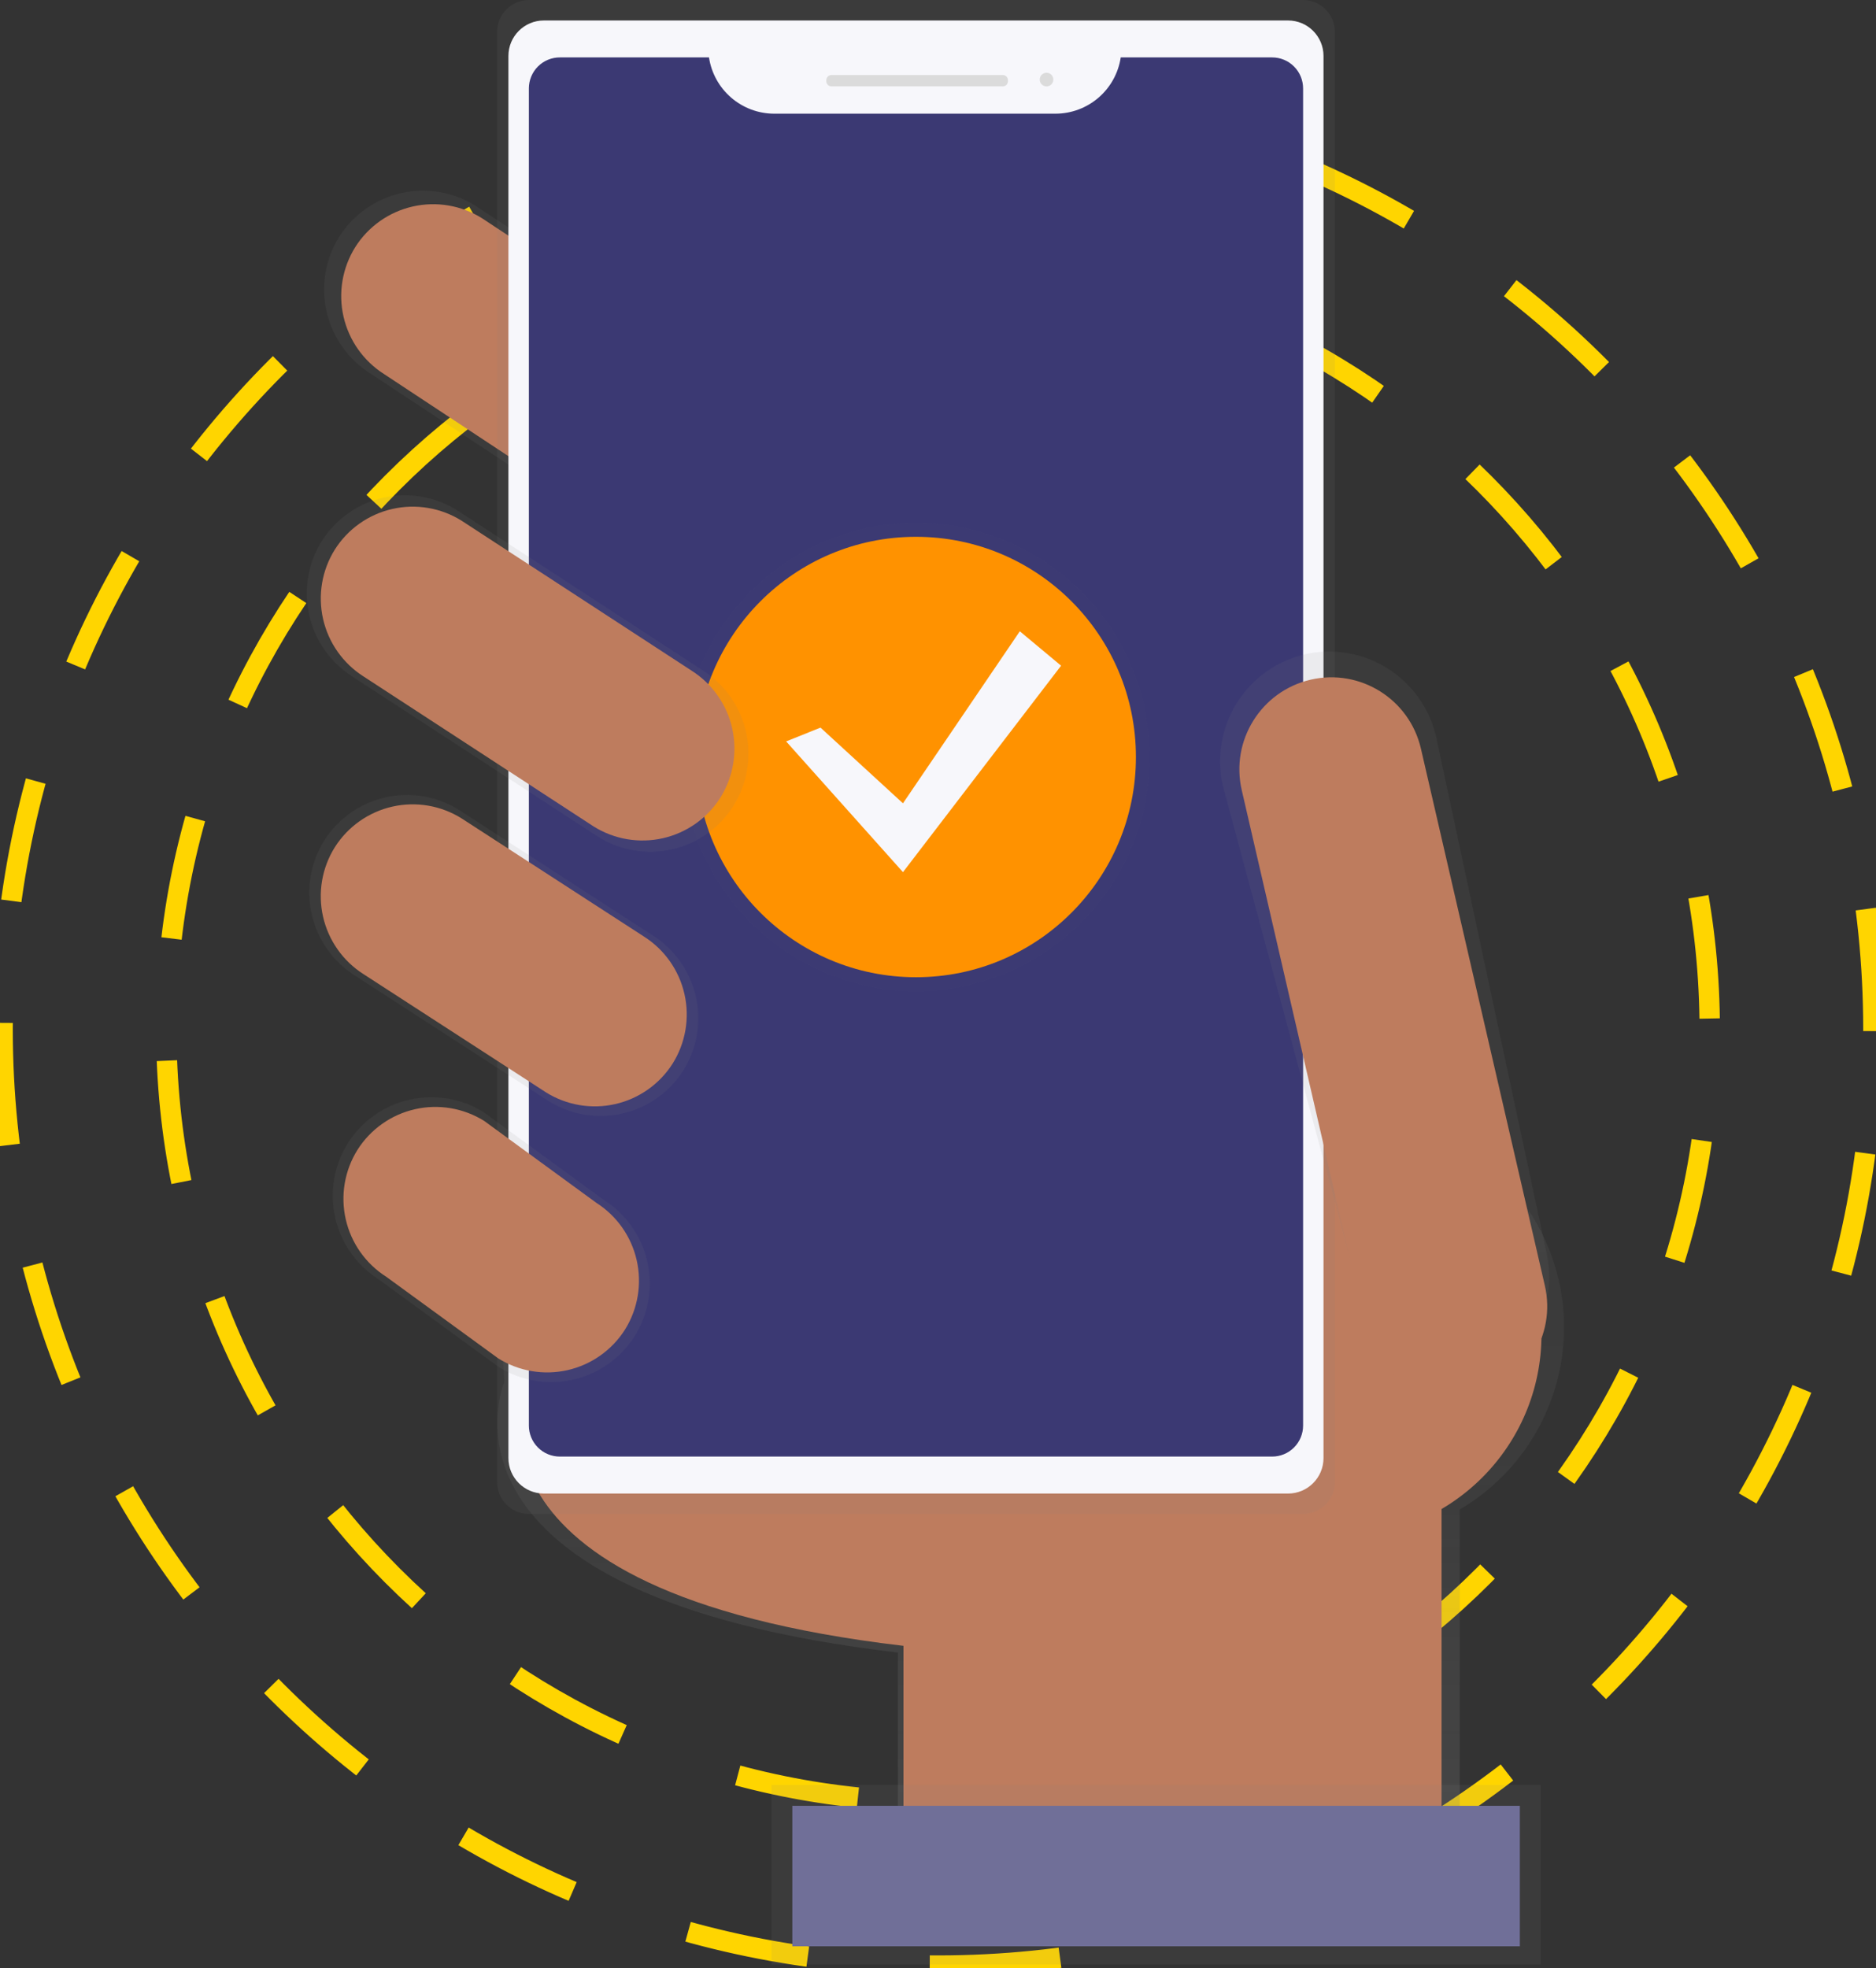 <svg width="184" height="193" viewBox="0 0 184 193" fill="none" xmlns="http://www.w3.org/2000/svg">
<rect x="0" y="0" width="184" height="193" fill="#333333" stroke="none"/>
<g clip-path="url(#clip0)">
<path d="M92 176.673C133.802 176.673 167.69 142.752 167.69 100.909C167.69 59.065 133.802 25.145 92 25.145C50.197 25.145 16.31 59.065 16.31 100.909C16.31 142.752 50.197 176.673 92 176.673Z" stroke="#FFD500" stroke-width="2" stroke-miterlimit="10" stroke-dasharray="12 12"/>
<path d="M92 192.745C142.669 192.745 183.745 151.629 183.745 100.91C183.745 50.19 142.669 9.074 92 9.074C41.331 9.074 0.255 50.19 0.255 100.91C0.255 151.629 41.331 192.745 92 192.745Z" stroke="#FFD500" stroke-width="2" stroke-miterlimit="10" stroke-dasharray="12 12"/>
<path d="M153.403 130.167C153.404 125.008 151.482 120.033 148.013 116.218C144.543 112.402 139.776 110.019 134.645 109.536C129.513 109.053 124.386 110.504 120.266 113.606C116.147 116.707 113.332 121.236 112.373 126.305L48.765 124.578L49.463 135.516C49.463 135.516 40.393 156.465 88.063 162.047V183.22H143.171V148.016C146.283 146.192 148.864 143.585 150.659 140.454C152.454 137.323 153.4 133.777 153.403 130.167V130.167Z" fill="url(#paint0_linear)"/>
<path d="M51.648 135.975C51.648 135.975 42.962 156.036 88.613 161.388V181.673H141.39V127.952L50.97 125.498L51.648 135.975Z" fill="#BE7C5E"/>
<path d="M78.024 52.259C76.648 54.433 74.469 55.973 71.962 56.543C69.455 57.114 66.824 56.668 64.645 55.303L36.308 36.612C34.137 35.234 32.598 33.052 32.029 30.543C31.459 28.034 31.904 25.401 33.268 23.219V23.219C34.644 21.048 36.822 19.51 39.326 18.94C41.831 18.37 44.459 18.814 46.637 20.176L74.974 38.867C77.147 40.242 78.688 42.423 79.259 44.933C79.831 47.443 79.387 50.077 78.024 52.259V52.259Z" fill="url(#paint1_linear)"/>
<path d="M76.454 51.239C75.175 53.26 73.149 54.691 70.819 55.221C68.489 55.751 66.043 55.337 64.018 54.068L37.669 36.681C35.651 35.4 34.22 33.372 33.691 31.04C33.161 28.707 33.575 26.26 34.843 24.232V24.232C36.122 22.211 38.148 20.78 40.478 20.25C42.808 19.72 45.253 20.134 47.279 21.403L73.623 38.78C75.645 40.06 77.078 42.089 77.609 44.424C78.14 46.759 77.724 49.21 76.454 51.239V51.239Z" fill="#BE7C5E"/>
<path d="M131.371 150.69C142.317 150.69 151.191 141.808 151.191 130.851C151.191 119.894 142.317 111.012 131.371 111.012C120.425 111.012 111.552 119.894 111.552 130.851C111.552 141.808 120.425 150.69 131.371 150.69Z" fill="#BE7C5E"/>
<path d="M127.803 0H51.879C50.155 0 48.757 1.399 48.757 3.125V145.332C48.757 147.058 50.155 148.457 51.879 148.457H127.803C129.528 148.457 130.925 147.058 130.925 145.332V3.125C130.925 1.399 129.528 0 127.803 0Z" fill="url(#paint2_linear)"/>
<path d="M126.335 2.008H53.342C51.422 2.008 49.866 3.566 49.866 5.487V142.975C49.866 144.897 51.422 146.455 53.342 146.455H126.335C128.255 146.455 129.811 144.897 129.811 142.975V5.487C129.811 3.566 128.255 2.008 126.335 2.008Z" fill="#F7F7FB"/>
<path d="M109.923 5.63C109.692 7.162 108.921 8.56 107.749 9.572C106.577 10.584 105.082 11.143 103.534 11.148H75.924C74.377 11.143 72.882 10.583 71.711 9.571C70.54 8.559 69.769 7.161 69.538 5.63H54.909C54.511 5.63 54.116 5.708 53.747 5.86C53.379 6.013 53.044 6.237 52.761 6.519C52.479 6.801 52.256 7.136 52.103 7.505C51.95 7.874 51.872 8.269 51.872 8.668V139.789C51.871 140.188 51.95 140.583 52.102 140.952C52.254 141.321 52.478 141.656 52.76 141.939C53.042 142.221 53.376 142.445 53.745 142.598C54.113 142.751 54.508 142.83 54.907 142.83H124.771C125.17 142.83 125.565 142.752 125.933 142.599C126.302 142.447 126.637 142.223 126.919 141.941C127.201 141.658 127.425 141.323 127.577 140.955C127.73 140.586 127.809 140.191 127.809 139.791V8.671C127.809 8.271 127.731 7.876 127.578 7.507C127.426 7.138 127.202 6.803 126.92 6.521C126.639 6.238 126.304 6.014 125.935 5.861C125.567 5.709 125.172 5.63 124.773 5.63H109.923Z" fill="#3B3973"/>
<path d="M98.351 7.356H81.554C81.273 7.356 81.044 7.585 81.044 7.867V7.961C81.044 8.243 81.273 8.471 81.554 8.471H98.351C98.633 8.471 98.861 8.243 98.861 7.961V7.867C98.861 7.585 98.633 7.356 98.351 7.356Z" fill="#DBDBDB"/>
<path d="M102.645 8.471C103.014 8.471 103.312 8.172 103.312 7.803C103.312 7.434 103.014 7.135 102.645 7.135C102.276 7.135 101.977 7.434 101.977 7.803C101.977 8.172 102.276 8.471 102.645 8.471Z" fill="#DBDBDB"/>
<path d="M144.183 134.35C138.431 135.681 134.483 131.926 133.153 126.171L119.936 77.047C119.305 74.272 119.796 71.359 121.302 68.945C122.809 66.531 125.208 64.811 127.977 64.162V64.162C130.749 63.529 133.659 64.021 136.071 65.529C138.483 67.037 140.201 69.439 140.849 72.21L151.634 122.602C152.965 128.36 149.932 133.018 144.183 134.35Z" fill="url(#paint3_linear)"/>
<path d="M139.366 73.413C138.245 68.555 133.402 65.527 128.548 66.649C123.695 67.772 120.67 72.62 121.791 77.478L133.944 130.128C135.065 134.986 139.909 138.015 144.762 136.892C149.615 135.77 152.641 130.922 151.519 126.064L139.366 73.413Z" fill="#BE7C5E"/>
<path d="M151.107 175.036H75.672V192.638H151.107V175.036Z" fill="url(#paint4_linear)"/>
<path d="M149.068 177.076H77.711V190.852H149.068V177.076Z" fill="#706F98"/>
<path d="M67.025 104.958C65.665 107.105 63.512 108.627 61.035 109.191C58.558 109.754 55.959 109.314 53.806 107.965L34.802 95.657C32.656 94.296 31.136 92.141 30.573 89.661C30.01 87.182 30.45 84.58 31.797 82.425V82.425C33.157 80.277 35.31 78.755 37.787 78.192C40.264 77.628 42.863 78.069 45.016 79.417L64.02 91.726C66.166 93.086 67.686 95.242 68.249 97.721C68.812 100.201 68.372 102.802 67.025 104.958V104.958Z" fill="url(#paint5_linear)"/>
<path d="M62.254 131.012C60.883 133.179 58.71 134.715 56.211 135.284C53.711 135.853 51.089 135.408 48.916 134.047L37.144 125.456C34.979 124.083 33.444 121.908 32.876 119.406C32.308 116.904 32.752 114.279 34.112 112.104V112.104C35.483 109.936 37.656 108.4 40.155 107.831C42.655 107.263 45.277 107.707 47.45 109.068L59.222 117.662C61.386 119.035 62.92 121.21 63.489 123.711C64.057 126.212 63.613 128.837 62.254 131.012Z" fill="url(#paint6_linear)"/>
<g opacity="0.5">
<path opacity="0.5" d="M89.839 97.175C102.498 97.175 112.76 86.903 112.76 74.232C112.76 61.56 102.498 51.288 89.839 51.288C77.18 51.288 66.918 61.56 66.918 74.232C66.918 86.903 77.18 97.175 89.839 97.175Z" fill="url(#paint7_linear)"/>
</g>
<path d="M89.839 95.826C101.753 95.826 111.412 86.158 111.412 74.232C111.412 62.306 101.753 52.638 89.839 52.638C77.925 52.638 68.266 62.306 68.266 74.232C68.266 86.158 77.925 95.826 89.839 95.826Z" fill="#FF9200"/>
<path d="M80.476 71.349L88.564 78.772L100.025 61.902L104.072 65.277L88.564 85.522L77.104 72.701L80.476 71.349Z" fill="#F7F7FB"/>
<path d="M61.304 130.371C60.025 132.391 57.998 133.823 55.668 134.353C53.338 134.883 50.893 134.469 48.867 133.2L37.888 125.2C35.87 123.92 34.44 121.892 33.91 119.559C33.38 117.227 33.795 114.779 35.062 112.751V112.751C36.341 110.731 38.367 109.299 40.697 108.769C43.028 108.239 45.473 108.654 47.498 109.922L58.475 117.937C60.489 119.217 61.917 121.242 62.447 123.571C62.977 125.9 62.566 128.344 61.304 130.371V130.371Z" fill="#BE7C5E"/>
<path d="M65.98 104.282C64.701 106.302 62.675 107.734 60.344 108.264C58.014 108.794 55.569 108.379 53.543 107.111L35.663 95.529C33.645 94.249 32.214 92.221 31.685 89.888C31.155 87.556 31.57 85.108 32.837 83.08V83.08C34.116 81.06 36.142 79.628 38.472 79.098C40.802 78.568 43.248 78.983 45.273 80.251L63.154 91.833C65.172 93.113 66.602 95.141 67.132 97.474C67.661 99.806 67.247 102.254 65.98 104.282Z" fill="#BE7C5E"/>
<path d="M71.938 79.027C70.572 81.185 68.409 82.713 65.92 83.279C63.432 83.845 60.821 83.402 58.658 82.048L34.575 66.352C32.42 64.984 30.893 62.819 30.328 60.328C29.762 57.837 30.204 55.224 31.558 53.058C32.924 50.901 35.087 49.373 37.575 48.807C40.064 48.241 42.674 48.684 44.838 50.038L68.921 65.734C71.076 67.102 72.603 69.267 73.168 71.758C73.734 74.249 73.291 76.862 71.938 79.027Z" fill="url(#paint8_linear)"/>
<path d="M70.659 78.211C69.38 80.231 67.354 81.663 65.024 82.193C62.694 82.723 60.248 82.309 58.223 81.04L35.666 66.339C33.648 65.058 32.217 63.03 31.688 60.698C31.158 58.365 31.572 55.918 32.84 53.89V53.89C34.119 51.869 36.145 50.438 38.475 49.908C40.805 49.378 43.251 49.792 45.276 51.061L67.83 65.762C69.849 67.042 71.28 69.07 71.81 71.403C72.34 73.735 71.926 76.183 70.659 78.211V78.211Z" fill="#BE7C5E"/>
</g>
<defs>
<linearGradient id="paint0_linear" x1="101.088" y1="183.233" x2="101.088" y2="109.448" gradientUnits="userSpaceOnUse">
<stop stop-color="#808080" stop-opacity="0.25"/>
<stop offset="0.54" stop-color="#808080" stop-opacity="0.12"/>
<stop offset="1" stop-color="#808080" stop-opacity="0.1"/>
</linearGradient>
<linearGradient id="paint1_linear" x1="21854.4" y1="11248.3" x2="21854.4" y2="5560.16" gradientUnits="userSpaceOnUse">
<stop stop-color="#808080" stop-opacity="0.25"/>
<stop offset="0.54" stop-color="#808080" stop-opacity="0.12"/>
<stop offset="1" stop-color="#808080" stop-opacity="0.1"/>
</linearGradient>
<linearGradient id="paint2_linear" x1="48591.8" y1="97099.3" x2="48591.8" y2="10703.2" gradientUnits="userSpaceOnUse">
<stop stop-color="#808080" stop-opacity="0.25"/>
<stop offset="0.54" stop-color="#808080" stop-opacity="0.12"/>
<stop offset="1" stop-color="#808080" stop-opacity="0.1"/>
</linearGradient>
<linearGradient id="paint3_linear" x1="25033.9" y1="42493.1" x2="25033.9" y2="22883.6" gradientUnits="userSpaceOnUse">
<stop stop-color="#808080" stop-opacity="0.25"/>
<stop offset="0.54" stop-color="#808080" stop-opacity="0.12"/>
<stop offset="1" stop-color="#808080" stop-opacity="0.1"/>
</linearGradient>
<linearGradient id="paint4_linear" x1="51607.7" y1="14719.6" x2="51607.7" y2="13505.1" gradientUnits="userSpaceOnUse">
<stop stop-color="#808080" stop-opacity="0.25"/>
<stop offset="0.54" stop-color="#808080" stop-opacity="0.12"/>
<stop offset="1" stop-color="#808080" stop-opacity="0.1"/>
</linearGradient>
<linearGradient id="paint5_linear" x1="16546.4" y1="15854.5" x2="16546.4" y2="11970.1" gradientUnits="userSpaceOnUse">
<stop stop-color="#808080" stop-opacity="0.25"/>
<stop offset="0.54" stop-color="#808080" stop-opacity="0.12"/>
<stop offset="1" stop-color="#808080" stop-opacity="0.1"/>
</linearGradient>
<linearGradient id="paint6_linear" x1="13343.6" y1="16966.3" x2="13343.6" y2="13906.5" gradientUnits="userSpaceOnUse">
<stop stop-color="#808080" stop-opacity="0.25"/>
<stop offset="0.54" stop-color="#808080" stop-opacity="0.12"/>
<stop offset="1" stop-color="#808080" stop-opacity="0.1"/>
</linearGradient>
<linearGradient id="paint7_linear" x1="16227.1" y1="17531.1" x2="16227.1" y2="9276.44" gradientUnits="userSpaceOnUse">
<stop stop-color="#808080" stop-opacity="0.25"/>
<stop offset="0.54" stop-color="#808080" stop-opacity="0.12"/>
<stop offset="1" stop-color="#808080" stop-opacity="0.1"/>
</linearGradient>
<linearGradient id="paint8_linear" x1="19180.1" y1="14017.5" x2="19180.1" y2="9227.93" gradientUnits="userSpaceOnUse">
<stop stop-color="#808080" stop-opacity="0.25"/>
<stop offset="0.54" stop-color="#808080" stop-opacity="0.12"/>
<stop offset="1" stop-color="#808080" stop-opacity="0.1"/>
</linearGradient>
<clipPath id="clip0">
<rect width="184" height="193" fill="white"/>
</clipPath>
</defs>
</svg>
